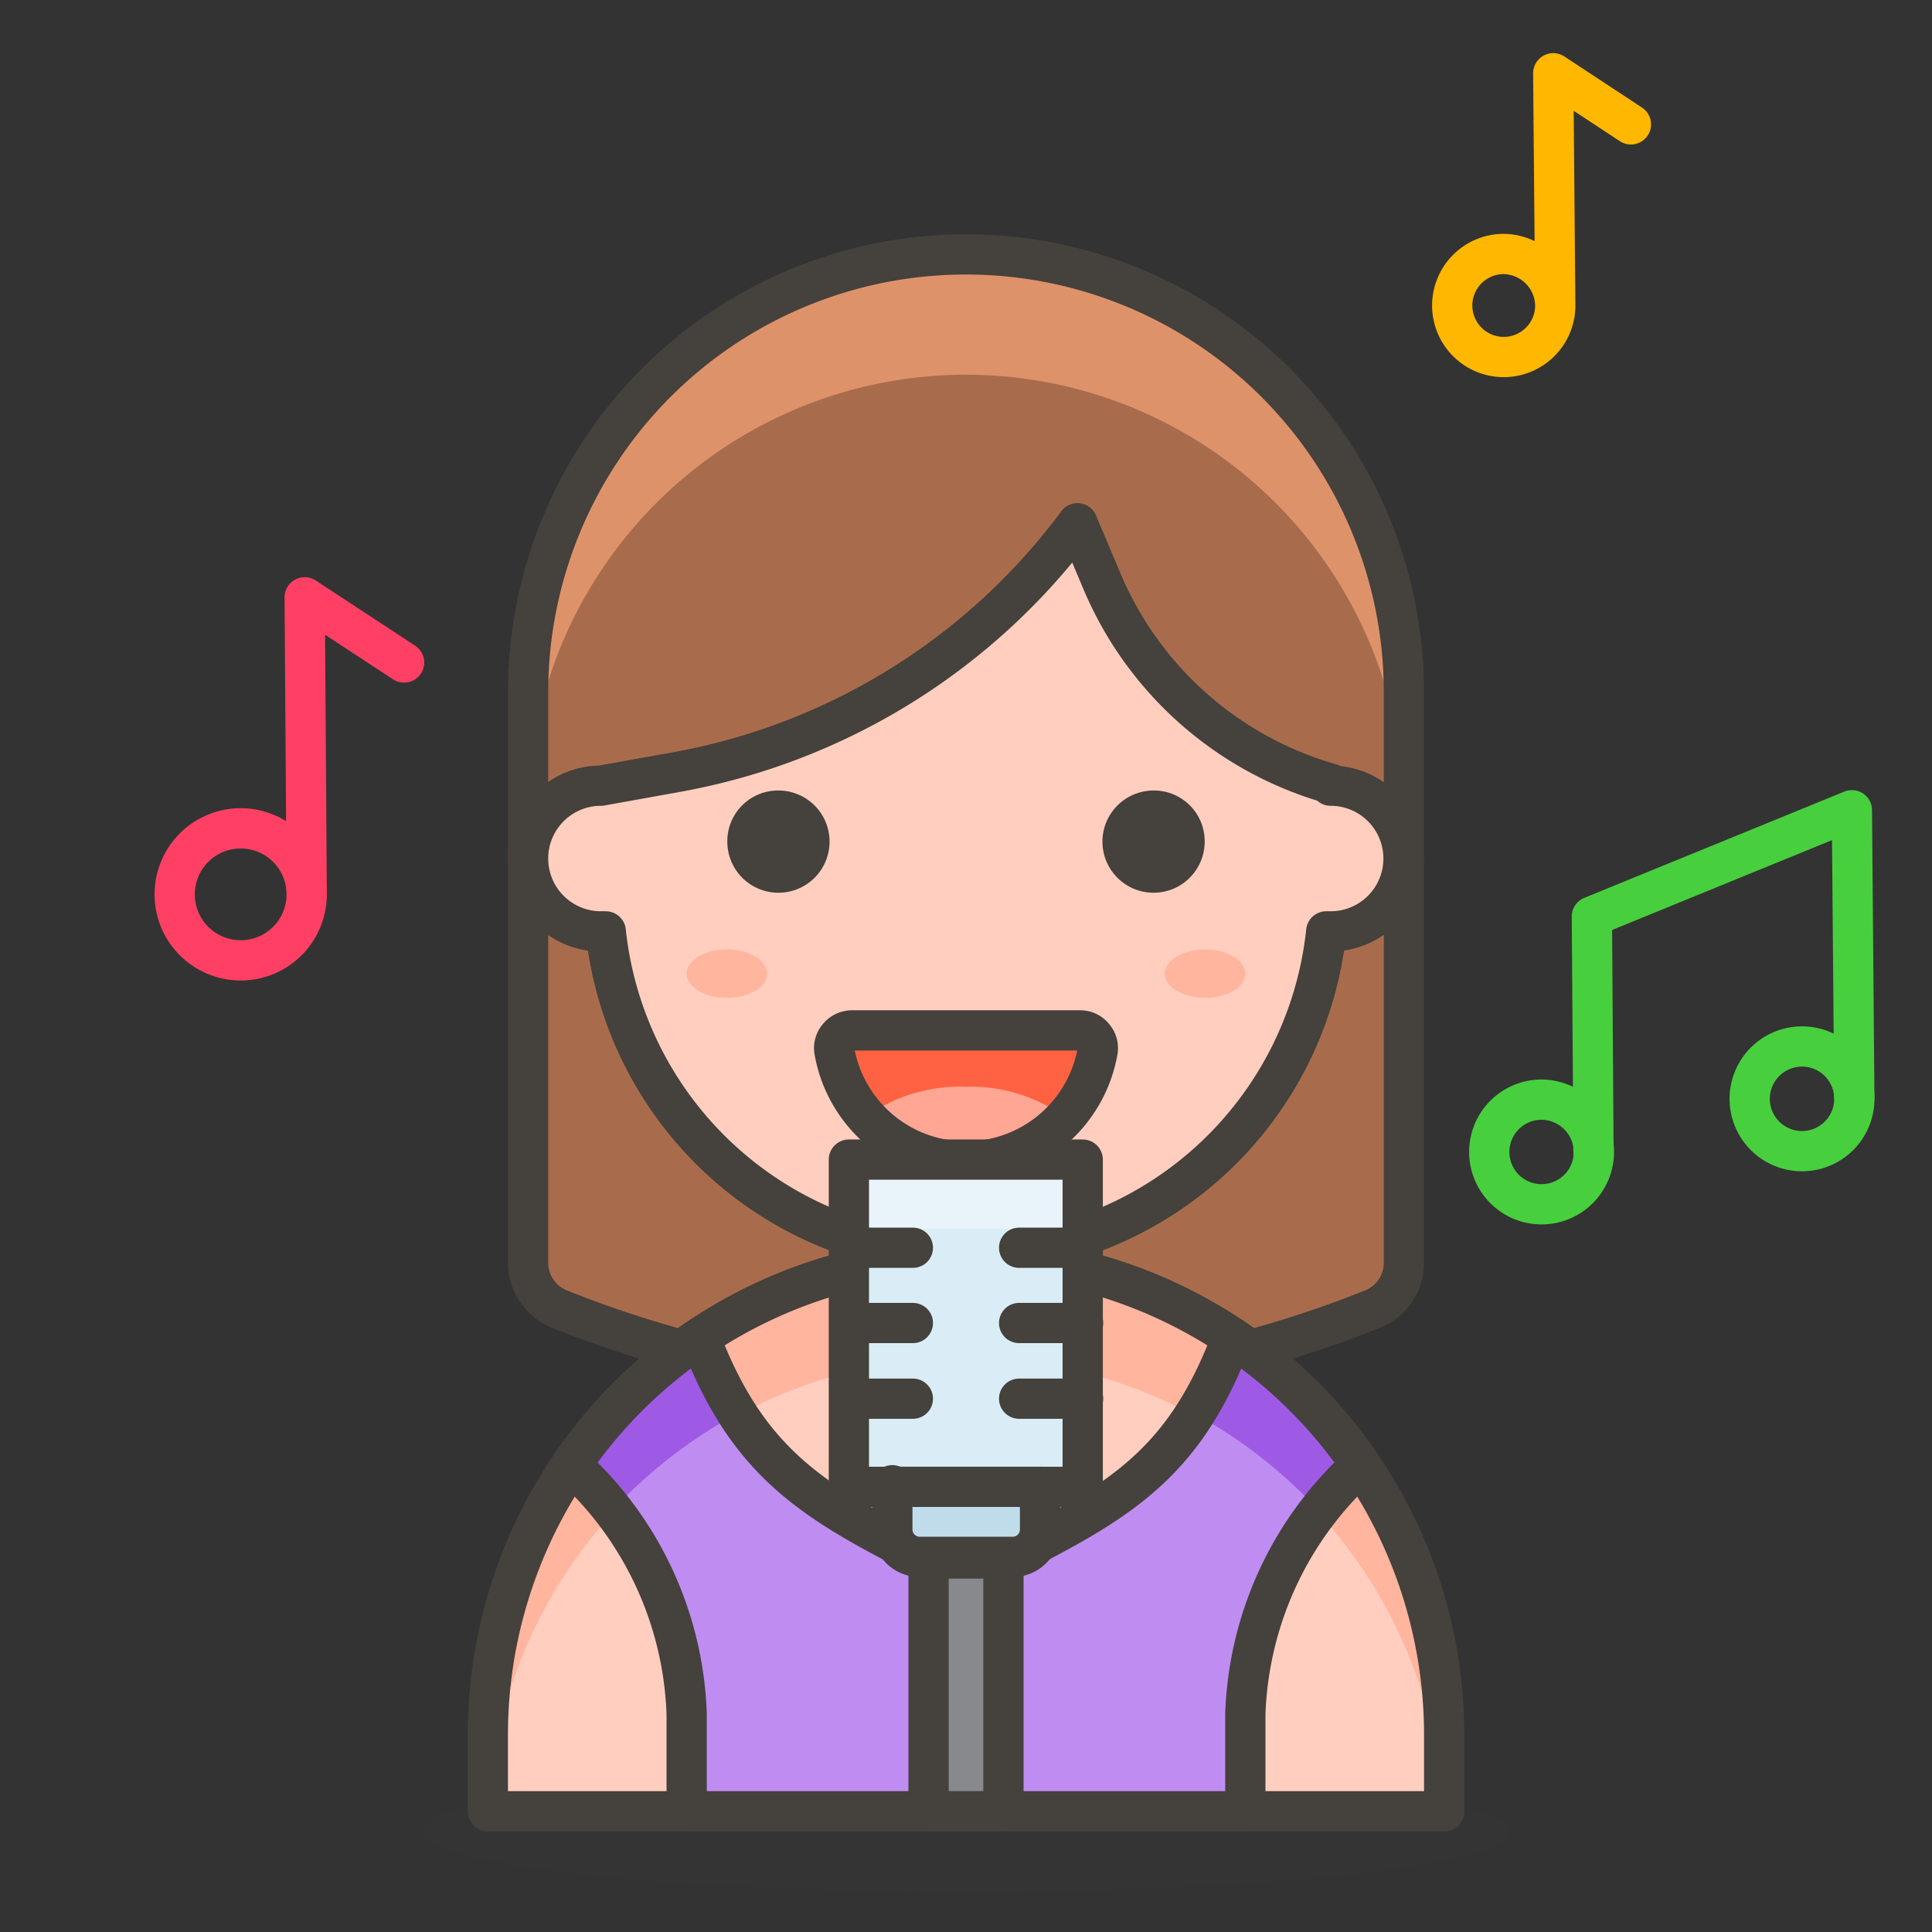 <svg xmlns="http://www.w3.org/2000/svg" xmlns:xlink="http://www.w3.org/1999/xlink" width="48" height="48" viewBox="0 0 48 48"><rect x="0" y="0" width="48" height="48" fill="#333333" stroke="none"/><path fill="#45413c" d="M10.5 45.5a13.5 1.5 0 1 0 27 0a13.5 1.5 0 1 0-27 0" opacity=".15"/><path fill="#a86c4d" d="M24 6.32a10.88 10.88 0 0 1 10.88 10.87v14.19a1.24 1.24 0 0 1-.77 1.14a27.1 27.1 0 0 1-20.22 0a1.24 1.24 0 0 1-.77-1.14V17.19A10.88 10.88 0 0 1 24 6.32"/><path fill="#de926a" d="M24 6.32a10.88 10.88 0 0 0-10.88 10.87v3a10.88 10.88 0 0 1 21.76 0v-3A10.88 10.88 0 0 0 24 6.32"/><path fill="none" stroke="#45413c" stroke-linecap="round" stroke-linejoin="round" d="M24 6.32a10.88 10.88 0 0 1 10.88 10.87v14.19a1.24 1.24 0 0 1-.77 1.14h0a27.1 27.1 0 0 1-20.22 0h0a1.24 1.24 0 0 1-.77-1.14V17.19A10.88 10.88 0 0 1 24 6.32"/><path fill="#ffcebf" d="M26.54 31.49v-1.77a2.54 2.54 0 1 0-5.08 0v1.77a11.89 11.89 0 0 0-9.34 11.61V45h23.76v-1.9a11.89 11.89 0 0 0-9.34-11.61"/><path fill="#ffb59e" d="M26.54 31.49v-1.77a2.54 2.54 0 1 0-5.08 0v1.77a11.89 11.89 0 0 0-9.34 11.61V45a11.89 11.89 0 0 1 9.33-11v-1.83a2.54 2.54 0 1 1 5.08 0V34a11.89 11.89 0 0 1 9.33 11v-1.9a11.89 11.89 0 0 0-9.32-11.61"/><path fill="none" stroke="#45413c" stroke-linecap="round" stroke-linejoin="round" d="M26.54 31.49v-1.77a2.54 2.54 0 1 0-5.08 0v1.77a11.89 11.89 0 0 0-9.34 11.61V45h23.76v-1.9a11.89 11.89 0 0 0-9.34-11.61"/><path fill="#ffcebf" stroke="#45413c" stroke-linecap="round" stroke-linejoin="round" d="M33.06 19.47a8.77 8.77 0 0 1-5.67-5L26.77 13a15.92 15.92 0 0 1-9.95 6.18l-1.89.34a1.81 1.81 0 0 0 0 3.62h.12a9 9 0 0 0 17.9 0h.11a1.81 1.81 0 1 0 0-3.62Z"/><path fill="#45413c" stroke="#45413c" stroke-linecap="round" stroke-linejoin="round" d="M18.57 20.91a.77.77 0 1 0 .77-.77a.76.76 0 0 0-.77.77m10.86 0a.77.77 0 1 1-.77-.77a.76.76 0 0 1 .77.77"/><path fill="#ff6242" d="M21.16 25.6a.44.44 0 0 0-.33.16a.42.42 0 0 0-.1.35a3.32 3.32 0 0 0 6.54 0a.42.42 0 0 0-.1-.35a.42.42 0 0 0-.33-.16Z"/><path fill="#ffa694" d="M24 27a4 4 0 0 0-2.52.77a3.36 3.36 0 0 0 5 0A4 4 0 0 0 24 27"/><path fill="none" stroke="#45413c" stroke-linecap="round" stroke-linejoin="round" d="M21.16 25.6a.44.44 0 0 0-.33.16a.42.42 0 0 0-.1.35a3.32 3.32 0 0 0 6.54 0a.42.42 0 0 0-.1-.35a.42.42 0 0 0-.33-.16Z"/><path fill="#ffb59e" d="M17.06 24.19a1 .6 0 1 0 2 0a1 .6 0 1 0-2 0m11.88 0a1 .6 0 1 0 2 0a1 .6 0 1 0-2 0"/><path fill="none" stroke="#48cf3e" stroke-linecap="round" stroke-linejoin="round" d="M39.6 28.61a1.3 1.3 0 1 1-1.31-1.29a1.31 1.31 0 0 1 1.31 1.29m6.47-1.35A1.3 1.3 0 1 1 44.76 26a1.3 1.3 0 0 1 1.31 1.26"/><path fill="none" stroke="#48cf3e" stroke-linecap="round" stroke-linejoin="round" d="m39.59 28.61l-.04-5.84l6.46-2.64l.06 7.13"/><path fill="none" stroke="#ff4064" stroke-linecap="round" stroke-linejoin="round" d="M7.62 22.21A1.64 1.64 0 1 1 6 20.58a1.64 1.64 0 0 1 1.62 1.63"/><path fill="none" stroke="#ff4064" stroke-linecap="round" stroke-linejoin="round" d="m7.62 22.21l-.05-7.37l2.47 1.62"/><path fill="none" stroke="#ffb700" stroke-linecap="round" stroke-linejoin="round" d="M38.64 7.58a1.28 1.28 0 1 1-1.29-1.27a1.3 1.3 0 0 1 1.29 1.27m0 0l-.05-5.76l1.93 1.27"/><path fill="#bf8df2" d="M30.61 33.23c-1.31 3.48-3.13 4.25-6.61 6c-3.44-1.73-5.29-2.53-6.61-6a11.8 11.8 0 0 0-3.2 3.17a8.75 8.75 0 0 1 2.87 6.19V45h13.88v-2.41a8.75 8.75 0 0 1 2.87-6.19a11.8 11.8 0 0 0-3.2-3.17"/><path fill="#9f5ae5" d="M30.61 33.23a10.5 10.5 0 0 1-.92 1.9a11.9 11.9 0 0 1 3.09 2.42a12 12 0 0 1 1-1.15a11.8 11.8 0 0 0-3.17-3.17m-12.29 1.89a10 10 0 0 1-.93-1.89a11.8 11.8 0 0 0-3.2 3.17a12 12 0 0 1 1 1.15a12.2 12.2 0 0 1 3.13-2.43"/><path fill="none" stroke="#45413c" stroke-linecap="round" stroke-linejoin="round" d="M30.61 33.23c-1.31 3.48-3.13 4.25-6.61 6c-3.44-1.73-5.29-2.53-6.61-6a11.8 11.8 0 0 0-3.2 3.17a8.75 8.75 0 0 1 2.87 6.19V45h13.88v-2.41a8.75 8.75 0 0 1 2.87-6.19a11.8 11.8 0 0 0-3.2-3.17"/><path fill="#daedf7" d="M21.09 28.81h5.81v8.13h-5.81Z"/><path fill="#e8f4fa" d="M25.2 28.81h-2.4a1.71 1.71 0 0 0-1.71 1.7v1.72a1.71 1.71 0 0 1 1.71-1.7h2.4a1.71 1.71 0 0 1 1.71 1.7v-1.72a1.71 1.71 0 0 0-1.71-1.7"/><path fill="none" stroke="#45413c" stroke-linecap="round" stroke-linejoin="round" d="M21.09 28.81h5.81v8.13h-5.81ZM25.32 31h1.59m-1.59 1.87h1.59m-1.59 1.88h1.59M21.09 31h1.59m-1.59 1.87h1.59m-1.59 1.88h1.59"/><path fill="#c0dceb" stroke="#45413c" stroke-linecap="round" stroke-linejoin="round" d="M22.17 36.94h3.67V38a.68.68 0 0 1-.68.68h-2.31a.68.68 0 0 1-.68-.68v-1.1z"/><path fill="#87898c" stroke="#45413c" stroke-linecap="round" stroke-linejoin="round" d="M23.07 38.72h1.86V45h-1.86z"/></svg>